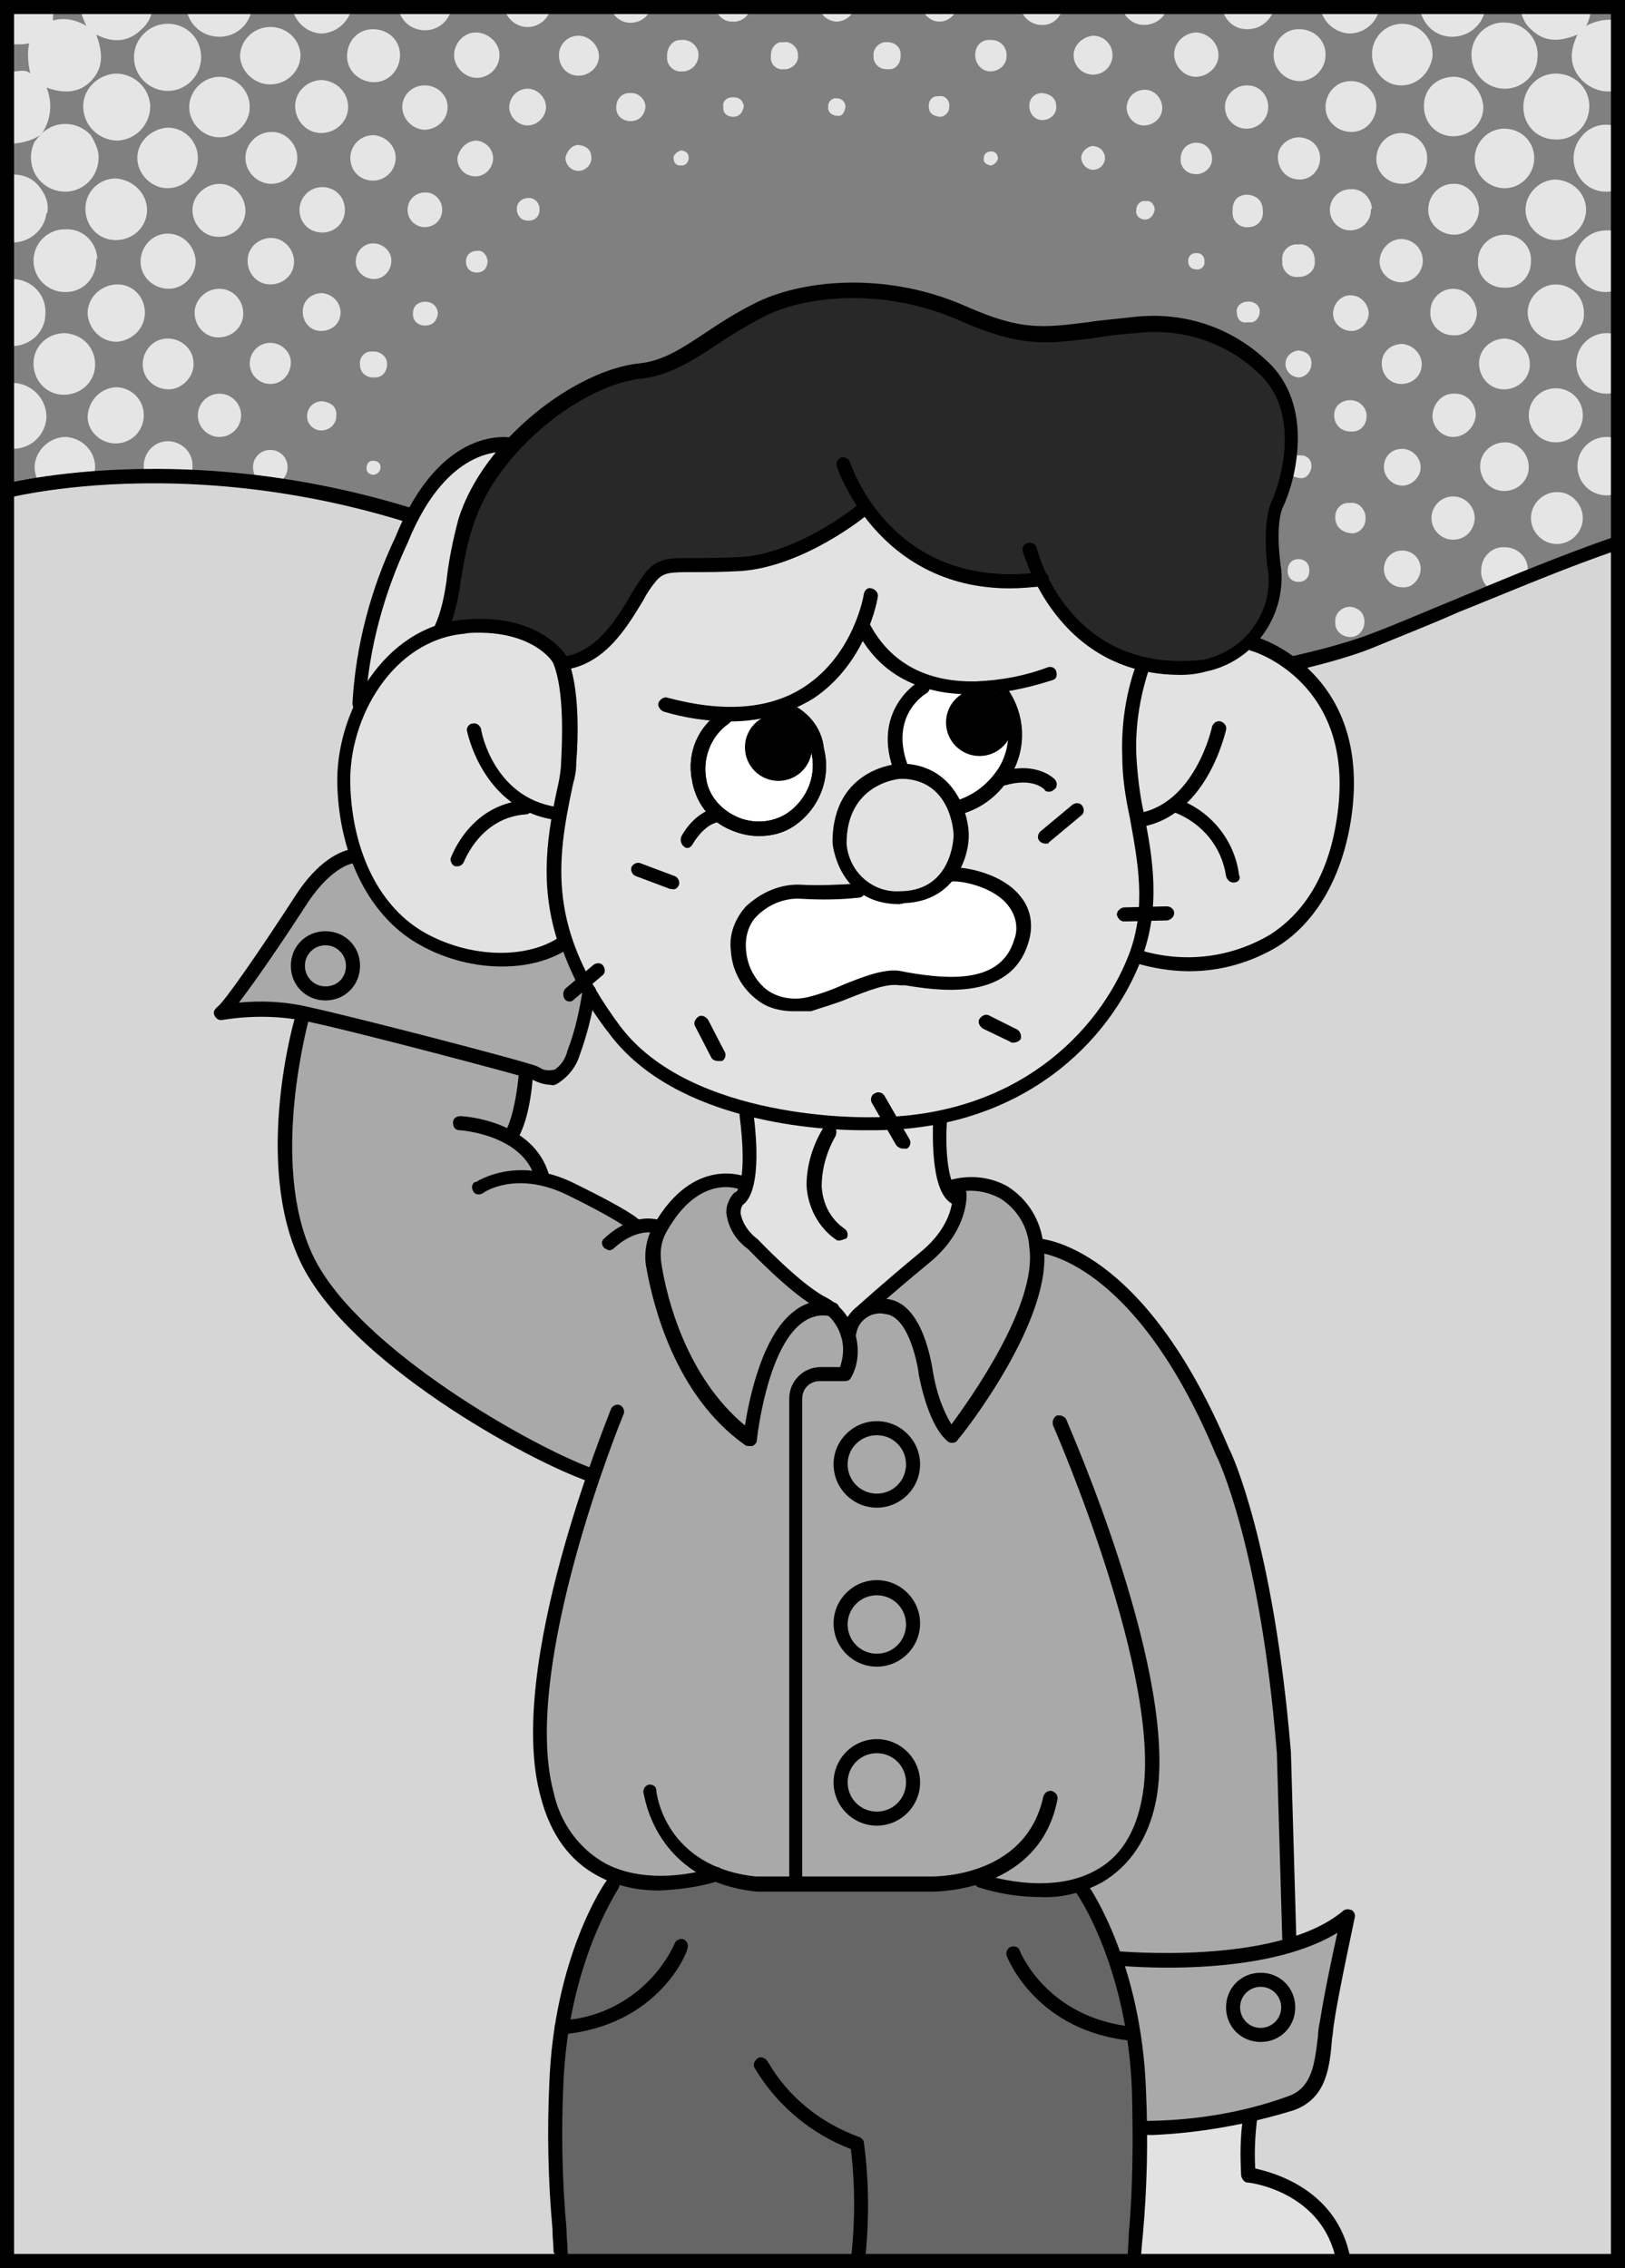 <svg version="1.1" id="_1" xmlns="http://www.w3.org/2000/svg" x="0" y="0" viewBox="0 0 150.3 209.7" style="enable-background:new 0 0 150.3 209.7" xml:space="preserve"><rect x="0" y="0" width="150.3" height="209.7" fill="#808080" stroke="none"/><style>.st0{fill:#e5e5e5}.st2{fill:#e2e2e2}.st5{fill:#fff}</style><path class="st0" d="M141.6 2.7c1.2 1.2 2.6 1.2 4.3.5-.8 1.7-.7 3 .4 4.2.9.9 2.2 1.3 3.4.9V1.9c-1-.2-2.1 0-3 .5.3-.5.4-1.1.5-1.7h-6.6c.1.7.4 1.5 1 2zM3.7 12.5l.2-.2c.8-1.2 1-2.8.4-4.2 1.7.6 3.1.5 4.2-.7s1-2.6.4-4.2c1.6.8 3 .7 4.2-.5.6-.5 1-1.3 1-2.1H7.4c.1.7.3 1.2.6 1.8-1-.6-2.1-.8-3.1-.5v-.4c.1-.3.1-.6.1-.9H.6v3.6c.6-.2 1.3 0 2.1-.2-.2.9-.1 1.9.1 2.8-.6-.6-1.7.1-2.2-.3v6.8c1.1 0 2.2-.2 3.1-.8zM149.7 1V.6h-.1c0 .2.1.3.1.4zM4.4 19.5c.1-.9-.3-1.7-.9-2.4-.7-.8-1.8-1.1-2.9-.9v6.2h.2c1.7.2 3.3-1 3.5-2.7.1 0 .1-.1.1-.2z"/><path class="st0" d="M13.9 9.8c0 1.7-1.3 3.1-3 3.2-1.7 0-3.1-1.3-3.2-3s1.3-3.1 3-3.2c1.7 0 3.1 1.3 3.2 3zM3.7 12.5l.2-.2c1.3-1.2 3.3-1.1 4.5.2.3.5.6 1.1.7 1.7.2 1.7-1 3.3-2.7 3.5s-3.3-1-3.5-2.7c-.1-.6 0-1.3.3-1.9.2-.2.3-.4.5-.6z"/><path class="st0" d="M18.6 5.1c.1 1.7-1.2 3.2-2.9 3.3-1.7.1-3.2-1.2-3.3-2.9v-.4c.1-1.7 1.6-3 3.3-2.9 1.6.1 2.8 1.3 2.9 2.9zM140.9 9.9c0-1.7 1.3-3.1 3-3.1s3.1 1.3 3.1 3-1.3 3.1-3 3.1h-.1c-1.7 0-3-1.3-3-3zM139 8.2c-1.7-.1-3-1.6-2.9-3.3.1-1.7 1.6-3 3.3-2.8 1.7.1 3 1.6 2.8 3.3-.1 1.6-1.5 2.9-3.2 2.8zM8.9 24.1c0 1.6-1.2 2.9-2.8 2.9H6c-1.6 0-2.9-1.3-2.9-2.9 0-1.6 1.3-2.9 2.9-2.9 1.6-.1 2.9 1.1 3 2.7-.1.1-.1.1-.1.2zM13.6 19.4c0 1.6-1.3 2.8-2.9 2.8-1.6 0-2.8-1.3-2.8-2.9 0-1.6 1.3-2.8 2.8-2.8 1.6.1 2.9 1.4 2.9 2.9zM8.8 33.7c0 1.6-1.3 2.8-2.9 2.8-1.6 0-2.8-1.3-2.8-2.9s1.3-2.8 2.9-2.8c1.6.1 2.8 1.3 2.8 2.9zM27.8 5.2c-.1 1.6-1.5 2.7-3 2.6-1.4-.1-2.6-1.3-2.6-2.7.1-1.6 1.5-2.7 3-2.6 1.5.1 2.6 1.3 2.6 2.7zM15.5 11.8c1.6 0 2.8 1.3 2.8 2.8 0 1.6-1.3 2.8-2.8 2.8-1.5 0-2.8-1.3-2.8-2.8 0-1.5 1.3-2.7 2.8-2.8zM23.1 9.9c0 1.5-1.3 2.8-2.8 2.8-1.5 0-2.8-1.3-2.8-2.8s1.3-2.8 2.8-2.8c1.5 0 2.8 1.2 2.8 2.8zM129.6 7.9c-1.5 0-2.7-1.3-2.7-2.9 0-1.5 1.2-2.8 2.8-2.8 1.5 0 2.8 1.2 2.8 2.8v.2c-.2 1.5-1.4 2.7-2.9 2.7zM146.7 19.4c0 1.5-1.3 2.8-2.8 2.8-1.5 0-2.8-1.3-2.8-2.8 0-1.5 1.3-2.8 2.8-2.8 1.6.1 2.8 1.3 2.8 2.8zM137.2 9.9c0 1.5-1.2 2.7-2.8 2.7-1.5 0-2.7-1.2-2.7-2.8s1.2-2.7 2.8-2.7h.1c1.4.1 2.5 1.3 2.6 2.8zM141.9 14.8c-.1 1.5-1.4 2.7-2.9 2.6s-2.7-1.4-2.6-2.9c.1-1.5 1.4-2.7 2.9-2.6 1.6.1 2.7 1.4 2.6 2.9zM13.4 28.9c0 1.5-1.2 2.6-2.6 2.7-1.5 0-2.6-1.2-2.7-2.6 0-1.5 1.2-2.6 2.6-2.7 1.5-.1 2.7 1.1 2.7 2.6zM143.9 31.5c-1.4 0-2.6-1.2-2.6-2.6 0-1.4 1.2-2.6 2.6-2.6 1.4 0 2.6 1.1 2.6 2.6.1 1.4-1.1 2.6-2.6 2.6.1 0 0 0 0 0zM10.7 35.8c1.4 0 2.6 1.1 2.6 2.6 0 1.4-1.1 2.6-2.6 2.6-1.4 0-2.6-1.1-2.6-2.5.1-1.5 1.2-2.6 2.6-2.7zM18.1 24.1c0 1.4-1.1 2.6-2.5 2.6S13 25.6 13 24.2s1.1-2.6 2.5-2.6 2.5 1.1 2.6 2.5zM146.4 38.4c0 1.4-1.1 2.5-2.5 2.5s-2.5-1.1-2.5-2.5 1.1-2.5 2.5-2.5 2.5 1.1 2.5 2.5zM146.4 47.9c0 1.3-1.1 2.4-2.4 2.4-1.3 0-2.4-1.1-2.4-2.4 0-1.3 1.1-2.4 2.4-2.4h.1c1.2 0 2.3 1.1 2.3 2.4zM20.2 21.9c-1.4 0-2.4-1.2-2.4-2.5S19 17 20.3 17s2.4 1.1 2.4 2.5c0 1.3-1.1 2.4-2.4 2.4h-.1zM120.2 2.7c1.3 0 2.4 1 2.4 2.3v.1c0 1.3-1.1 2.4-2.4 2.4-1.3 0-2.4-1.1-2.4-2.4 0-1.3 1-2.4 2.3-2.4h.1zM37 5.1c0 1.3-1 2.5-2.4 2.5-1.3 0-2.5-1-2.5-2.4s1-2.5 2.4-2.5 2.5 1 2.5 2.4zM32.2 9.9c0 1.3-1.1 2.4-2.5 2.4-1.3 0-2.4-1.1-2.4-2.5 0-1.3 1.1-2.4 2.5-2.4 1.4.1 2.4 1.2 2.4 2.5zM27.5 14.6c0 1.3-1.1 2.4-2.4 2.4-1.3 0-2.4-1.1-2.4-2.4 0-1.3 1.1-2.4 2.4-2.4h.1c1.2 0 2.3 1.1 2.3 2.4zM139.2 21.7c1.4 0 2.5 1.1 2.4 2.5 0 1.4-1.1 2.5-2.5 2.4-1.4 0-2.5-1.1-2.4-2.5 0-1.3 1.1-2.4 2.5-2.4zM136.8 19.3c0 1.3-1 2.4-2.3 2.4s-2.4-1-2.4-2.3c0-1.3 1-2.4 2.3-2.4 1.2-.1 2.3 1 2.4 2.3zM127.3 9.8c0 1.3-1 2.4-2.3 2.4-1.3 0-2.4-1-2.4-2.3s1-2.4 2.3-2.4h.1c1.2 0 2.3 1 2.3 2.3zM129.7 17c-1.3 0-2.4-1-2.4-2.3s1-2.4 2.3-2.4c1.3 0 2.4 1 2.4 2.3v.1c0 1.2-1 2.3-2.3 2.3zM15.6 36c-1.3 0-2.4-1-2.4-2.3 0-1.3 1-2.4 2.3-2.4s2.4 1 2.4 2.3v.1c0 1.2-1.1 2.3-2.3 2.3zM141.5 33.7c0 1.3-1.1 2.3-2.4 2.3s-2.3-1.1-2.3-2.4c0-1.3 1.1-2.3 2.4-2.3 1.3.1 2.3 1.1 2.3 2.4zM139.2 40.9c1.2 0 2.2 1 2.2 2.3 0 1.2-1 2.2-2.3 2.2-1.2 0-2.2-1-2.2-2.3 0-1.2 1-2.2 2.3-2.2zM20.3 26.7c1.2 0 2.2 1 2.2 2.3 0 1.2-1 2.2-2.3 2.2-1.2 0-2.2-1-2.2-2.3v-.1c.1-1.2 1.1-2.1 2.3-2.1zM139.1 54.9c-1.2 0-2.2-1-2.1-2.2 0-1.2 1-2.2 2.2-2.1 1.2 0 2.2 1 2.1 2.2 0 1.1-.9 2.1-2.2 2.1.1 0 0 0 0 0zM136.6 28.9c0 1.2-1 2.2-2.2 2.1-1.2 0-2.2-1-2.1-2.2 0-1.2 1-2.1 2.1-2.1 1.2 0 2.1 1 2.2 2.2zM46.2 5.1c0 1.2-1 2.1-2.1 2.1S42 6.2 42 5.1 42.9 3 44 3s2.2.9 2.2 2.1zM27.2 24.2c0 1.2-1 2.1-2.2 2.1-1.2 0-2.1-1-2.1-2.2 0-1.2 1-2.1 2.2-2.1 1.1 0 2.1 1 2.1 2.2zM39.2 12c-1.1-.1-2-1-2-2.2.1-1.2 1.1-2 2.3-1.9 1 .1 1.9.9 1.9 2 0 1.2-1 2.1-2.2 2.1zM29.8 17.3c1.2 0 2.1.9 2.1 2.1 0 1.2-.9 2.1-2.1 2.1-1.2 0-2.1-.9-2.1-2.1 0-1.1.9-2.1 2.1-2.1zM36.6 14.6c0 1.1-.9 2.1-2.1 2.1s-2.1-.9-2.1-2.1c0-1.1.9-2.1 2.1-2.1h.1c1.1.1 2 1 2 2.1zM112.7 5.1c0 1.1-1 2-2.1 2s-2-1-2-2.1 1-2 2.1-2c1.1.1 2 1 2 2.1zM20.3 36.4c1.1 0 2 .9 2 2s-.9 2-2 2-2-.9-2-2 .9-2 2-2zM134.4 40.4c-1.1 0-2-1-1.9-2.1s1-2 2.1-1.9c1.1 0 1.9.9 1.9 2-.1 1.1-1 2-2.1 2zM129.6 22.1c1.1 0 2 .9 2 2s-.9 2-2 2-2-.9-2-1.9c0-1.1.9-2.1 2-2.1zM117.3 9.9c0 1.1-.9 2-2 2s-2-.9-2-2 .9-2 2-2h.1c1.1 0 1.9.9 1.9 2zM134.4 49.9c-1.1 0-2-.9-2-2s.9-2 2-2 2 .9 2 2v.1c-.1 1.1-.9 1.9-2 1.9zM126.8 19.4c0 1.1-.9 1.9-1.9 1.9-1.1 0-1.9-.9-1.9-1.9 0-1 .8-1.9 1.9-1.9 1-.1 1.9.7 2 1.8-.1 0-.1 0-.1.1zM120.1 12.7c1.1 0 2 .8 2 1.9s-.8 2-1.9 2c-1.1 0-1.9-.8-2-1.9-.1-1 .7-1.9 1.8-2h.1zM25 35.5c-1 0-1.9-.8-1.9-1.9 0-1 .8-1.9 1.9-1.9 1 0 1.9.8 1.9 1.8 0 1.1-.8 2-1.9 2zM51.7 5.1c0-1 .8-1.8 1.8-1.8s1.9.9 1.9 1.9c0 1-.9 1.8-1.9 1.8-1 0-1.8-.8-1.8-1.9zM131.5 33.7c0 1-.8 1.8-1.9 1.8-1 0-1.8-.8-1.8-1.9 0-1 .8-1.8 1.9-1.8 1 .1 1.8.9 1.8 1.9zM101.1 3.3c1 0 1.8.8 1.8 1.8s-.8 1.8-1.8 1.8-1.8-.8-1.8-1.8c0-.9.8-1.7 1.8-1.8zM31.5 28.9c0 1-.8 1.7-1.8 1.7s-1.7-.8-1.7-1.8.8-1.7 1.8-1.7c1 .1 1.7.9 1.7 1.8zM48.8 8.2c.9 0 1.7.8 1.7 1.7s-.8 1.7-1.7 1.7-1.7-.8-1.7-1.7v-.1c.1-.9.8-1.6 1.7-1.6zM129.7 54.3c-.9 0-1.7-.7-1.7-1.7 0-.9.7-1.7 1.7-1.7.9 0 1.7.7 1.7 1.7v.1c-.1.9-.8 1.7-1.7 1.6zM129.7 41.5c.9 0 1.7.8 1.7 1.7 0 .9-.8 1.7-1.7 1.7-.9 0-1.7-.8-1.7-1.7 0-1 .7-1.7 1.7-1.7-.1 0 0 0 0 0zM126.6 28.9c0 .9-.7 1.7-1.6 1.7s-1.7-.7-1.7-1.6c0-.9.7-1.7 1.6-1.7.9 0 1.6.7 1.7 1.6zM36.2 24.1c0 .9-.7 1.7-1.6 1.7-.9 0-1.7-.7-1.7-1.6 0-.9.7-1.7 1.6-1.7.9 0 1.7.7 1.7 1.6zM44.1 13c.9.1 1.6.9 1.5 1.8-.1.9-.9 1.6-1.8 1.5-.9-.1-1.5-.8-1.5-1.7.2-.9.9-1.6 1.8-1.6zM40.9 19.4c0 .9-.7 1.6-1.6 1.6-.9 0-1.6-.7-1.6-1.6 0-.9.7-1.6 1.6-1.6h.1c.8 0 1.5.7 1.5 1.6zM26.6 43.2c0 .9-.7 1.6-1.6 1.6-.9 0-1.6-.7-1.6-1.6s.7-1.6 1.6-1.6c.9 0 1.6.7 1.6 1.6zM105.9 8.3c.9 0 1.6.8 1.6 1.7 0 .9-.8 1.6-1.7 1.6s-1.6-.8-1.6-1.7c.1-1 .8-1.6 1.7-1.6zM121.6 24.1c.1.8-.5 1.4-1.3 1.5h-.2c-.7.1-1.4-.4-1.5-1.2v-.3c-.1-.7.4-1.4 1.2-1.5h.3c.8-.1 1.4.5 1.5 1.3v.2zM124.9 37c.8 0 1.4.6 1.5 1.3v.2c0 .7-.5 1.4-1.3 1.4h-.2c-.8 0-1.5-.6-1.5-1.5s.7-1.4 1.5-1.4zM112.1 14.5c.1.8-.5 1.5-1.3 1.6h-.2c-.8 0-1.4-.6-1.4-1.3v-.1c0-.8.5-1.4 1.3-1.5h.2c.7 0 1.3.5 1.4 1.3zM115.4 18c.9.1 1.4.6 1.4 1.5.1.8-.5 1.5-1.3 1.5-.8.1-1.5-.5-1.5-1.3v-.2c0-1 .5-1.5 1.4-1.5zM64.6 5.1c0 .8-.6 1.4-1.3 1.5h-.2c-.7.1-1.4-.5-1.4-1.2v-.3c0-.7.5-1.4 1.2-1.4h.1c.8-.1 1.5.5 1.6 1.2v.2zM91.7 3.7c.8 0 1.4.6 1.4 1.4v.1c0 .8-.7 1.4-1.5 1.4s-1.4-.7-1.4-1.5c0-.9.6-1.5 1.5-1.4-.1 0-.1 0 0 0zM124.9 56.1c.8.1 1.3.6 1.3 1.4 0 .7-.5 1.4-1.3 1.4-.7 0-1.4-.5-1.4-1.3v-.2c0-.7.6-1.3 1.4-1.3zM59.7 9.9c-.1.8-.6 1.3-1.4 1.3-.7 0-1.3-.5-1.3-1.2v-.1c0-.7.5-1.3 1.2-1.3h.2c.7 0 1.3.6 1.3 1.3zM124.9 49.3c-.8-.1-1.4-.6-1.4-1.5 0-.7.5-1.3 1.2-1.3h.2c.7-.1 1.3.5 1.4 1.2v.3c0 .8-.7 1.4-1.4 1.3zM29.8 37.1c.9.1 1.4.6 1.3 1.4 0 .7-.6 1.3-1.4 1.3-.7 0-1.3-.6-1.3-1.3 0-.8.6-1.4 1.4-1.4zM82.1 3.9c.6 0 1.2.4 1.2 1.1v.2c0 .6-.4 1.2-1 1.2H82c-.6 0-1.1-.4-1.2-1v-.2c-.1-.6.4-1.2 1-1.3h.3zM73.8 5.1c.1.6-.4 1.2-1.1 1.3h-.2c-.6.1-1.2-.4-1.2-1v-.3c0-.6.4-1.2 1-1.2h.2c.6-.1 1.2.4 1.3 1v.2zM120.1 32.4c.8.1 1.2.5 1.2 1.2s-.5 1.2-1.1 1.3c-.7 0-1.2-.5-1.3-1.1v-.2c0-.6.5-1.1 1.2-1.2zM35.8 33.7c0 .6-.4 1.2-1.1 1.2h-.2c-.6 0-1.1-.4-1.2-1v-.2c-.1-.6.4-1.2 1-1.2h.3c.6 0 1.2.5 1.2 1.1v.1zM96.4 8.6c.8.1 1.3.5 1.3 1.3 0 .7-.6 1.2-1.3 1.2-.7 0-1.2-.6-1.2-1.3 0-.7.5-1.2 1.2-1.2-.1 0-.1 0 0 0zM53.5 13.4c.8.1 1.2.5 1.2 1.2s-.6 1.2-1.2 1.2c-.7 0-1.2-.6-1.2-1.2.1-.6.6-1.2 1.2-1.2zM40.5 29c-.1.7-.5 1.1-1.2 1.1-.6 0-1.1-.4-1.1-1v-.2c0-.6.5-1 1.1-1h.1c.6 0 1.1.5 1.1 1.1zM120.2 44.2c-.7-.1-1.1-.4-1.1-1.1 0-.6.4-1 1-1h.2c.6 0 1 .4 1 1v.1c-.1.6-.5 1.1-1.1 1zM49.9 19.4c0 .6-.4 1-1 1h-.1c-.6 0-1-.5-1-1.1 0-.6.5-1 1.1-1 .6 0 1 .5 1 1v.1zM102.2 14.6c0 .6-.5 1.1-1.1 1.1h-.1c-.6-.1-1-.6-1-1.2.1-.5.5-.9 1-1 .7 0 1.2.5 1.2 1.1zM45.1 24.1c0 .7-.4 1.1-1 1.1s-1-.4-1-1 .4-1 1-1c.5-.1.9.3 1 .9zM120.1 51.7c.6 0 1 .4 1 1v.1c0 .6-.4 1-1 1s-1-.4-1-1c0-.7.4-1.1 1-1.1 0 0 0-.1 0 0zM114.4 28.9c-.1-.5.3-.9.8-1h.1c.5-.1 1.1.2 1.2.7s-.2 1.1-.7 1.2h-.5c-.5.1-.9-.3-.9-.9zM68.8 9.8c-.1.6-.4 1-1 1-.5 0-.9-.3-.9-.8v-.1c-.1-.5.3-.9.8-.9h.2c.5 0 .8.3.9.8zM86.9 10.8c-.7-.1-1-.4-1-1 0-.5.3-.9.8-.9h.1c.5-.1.9.2 1 .7v.3c0 .5-.4.9-.9.9zM78.2 9.9c-.1.5-.3.9-.8.8-.4 0-.8-.3-.8-.7v-.2c0-.4.4-.8.8-.7h.1c.3 0 .7.3.7.8zM106.8 19.4c-.1.5-.4.9-.9.9s-.9-.4-.8-.9c0-.5.4-.9.9-.8.4-.1.8.3.8.8zM110.6 24.9c-.4 0-.7-.3-.7-.7v-.1c0-.4.3-.7.7-.7h.1c.4 0 .7.3.7.7v.2c0 .4-.4.7-.8.6zM116.1 38.4c0 .4-.3.7-.7.7h-.1c-.4 0-.7-.3-.7-.6v-.2c0-.4.3-.6.6-.6h.1c.4 0 .7.3.7.6l.1.1zM34.6 43.9c-.4 0-.7-.2-.7-.6 0-.4.2-.7.6-.7s.7.2.7.6c0 .3-.2.6-.6.7zM63 13.9c.5.1.7.3.7.7 0 .4-.3.7-.6.7h-.2c-.4 0-.6-.3-.6-.7v-.1c.1-.3.4-.5.7-.6zM115.3 56.8c.3 0 .6.2.6.6 0 .3-.3.6-.6.6s-.5-.2-.6-.5c.1-.4.3-.6.6-.7zM91.6 15.3c-.4-.1-.7-.3-.6-.7 0-.4.3-.6.7-.6s.6.3.6.7c-.1.3-.4.6-.7.6zM116.1 47.9c-.1.4-.3.7-.7.7-.3 0-.6-.3-.6-.6v-.1c0-.3.3-.6.6-.6.4-.1.6.3.7.6zM17.2.3c0 1.8 1.4 3.1 3.1 3.1 1.7 0 3.1-1.4 3-3.1h-6.1zM27 .3c0 1.5 1.3 2.8 2.8 2.8 1.5-.1 2.7-1.3 2.8-2.8H27zM36.8.3c0 1.4 1.1 2.5 2.5 2.5s2.5-1.1 2.5-2.5h-5zM46.6.3c0 1.2 1 2.2 2.2 2.2 1.2 0 2.2-1 2.2-2.2h-4.4zM56.4.3c.1 1.1 1 1.9 2.1 1.8 1-.1 1.7-.8 1.8-1.8h-3.9zM66.1.3c0 .9.7 1.7 1.6 1.7.9.1 1.7-.6 1.8-1.5V.3h-3.4zM75.7.3c0 .9.7 1.6 1.6 1.7.9 0 1.7-.6 1.8-1.6V.3h-3.4zM94.4.3c-.1 1 .7 1.9 1.8 2h.1c1 .1 1.9-.7 2-1.7V.3h-3.9zM85.2.3c0 .9.8 1.7 1.7 1.7.9 0 1.7-.8 1.7-1.7h-3.4zM103.7.3c.1 1.2 1.1 2.1 2.3 2 1.1-.1 2-.9 2-2h-4.3zM113 .3c0 1.3 1 2.4 2.3 2.4h.1c1.3 0 2.4-1 2.5-2.3V.3H113zM122.1.3c0 1.5 1.2 2.7 2.7 2.8 1.5 0 2.8-1.2 2.8-2.7V.3h-5.5zM131.3.3c0 1.7 1.3 3.1 3 3.1s3.1-1.3 3.1-3V.3h-6.1zM1.3 25.8c-.3 0-.5 0-.8.1v5.9c.2.1.4.2.6.2 1.7 0 3.1-1.3 3.1-3 .1-1.7-1.2-3.1-2.9-3.2zM1.3 35.4c-.2 0-.5 0-.7.1l.1 5.9c.2 0 .3.1.5.1 1.7 0 3-1.3 3.1-2.9 0-1.8-1.4-3.1-3-3.2zM8.6 44.2c.1-.3.2-.7.2-1 0-1.5-1.2-2.7-2.7-2.8-1.5 0-2.8 1.2-2.9 2.7 0 .7.2 1.3.6 1.8 1.3-.2 3-.5 4.8-.7zM17.7 43.8c.1-.2.1-.4.1-.6.1-1.3-.9-2.3-2.1-2.4-1.3-.1-2.3.9-2.4 2.1v.3c0 .2 0 .4.1.6 1.4 0 2.8-.1 4.3 0zM149.8 11.8c-.1 0-.1-.1-.2-.1-1.2-.4-2.5-.1-3.3.9-1.1 1.3-1 3.2.3 4.4.7.6 1.5.8 2.4.7.3 0 .5-.1.8-.2v-5.7zM149.8 21.5c-.4-.2-.8-.2-1.2-.2-1.6 0-2.9 1.2-2.9 2.8 0 1.6 1.2 2.9 2.8 2.9.4 0 .8-.1 1.2-.2l.1-5.3zM149.8 31.1c-.4-.2-.8-.3-1.2-.3-1.5 0-2.8 1.2-2.8 2.8 0 1.5 1.2 2.8 2.8 2.8.4 0 .8-.1 1.1-.3l.1-5zM149.8 40.7c-.4-.2-.8-.3-1.2-.3-1.5 0-2.7 1.2-2.7 2.7 0 1.5 1.2 2.7 2.7 2.7.4 0 .8-.1 1.2-.3v-4.8z"/><path d="M149.7 52.3V209H.6V47.2l.4-1.8c4-.9 26.7-5.2 52.4 8.9 28.4 15.5 64.2 8.8 73.6 5.1 6.9-2.7 15.2-6.5 22.5-9l.2 1.9z" style="fill:#d6d6d6"/><path d="M95.3 64.7c-13.2 0-28.4-2.3-42.2-9.8C26.8 40.4 3.5 45.4.9 46c-.3.1-.7-.1-.8-.5-.1-.3.1-.7.5-.8 2.6-.6 26.4-5.7 53.1 8.9 29.5 16.2 65.7 7.9 73.1 5 2.4-.9 4.9-2 7.6-3.1 5-2.1 10.1-4.2 15-5.9.3-.1.7.1.8.4.1.3-.1.7-.4.8-4.8 1.6-9.9 3.8-14.9 5.8-2.7 1.2-5.3 2.2-7.7 3.2-4 1.7-16.5 4.9-31.9 4.9z"/><path class="st2" d="M124.2 209.2c-1.2-7.1-8.8-8-8.8-8-.1-1.8-.1-3.6.2-5.4-3.7.6-7.5 1-11.2 1.1l-.8 12"/><path d="M104.9 208.8c.5-5.1.6-10.2.4-15.4-.4-11.7-5.2-18.6-5.2-18.6l-5.2-.2-4.6-.9-6.4.6H71.4l-4.6-.7-1.5-.4-2.1.8-4.2.1-2.4.2s-4.8 6.9-5.2 18.6c-.2 5.1 0 10.3.4 15.4l.1 1 53-.5z" style="fill:#666"/><path d="m119.2 179.8-.6-17.6c-1.6-19.4-5.6-27.8-5.6-27.8-7.9-18.9-17.2-19.1-17.2-19.1-1-6.5-6.7-5.9-7.8-5.5l.6 1.9-.7 2-3.7 4-3.6 2.9-1.3.6-.9 1.3-.9-.9-2.7-1.8-6.6-6.3c-.5-1.1-.4-2.4.4-3.3 0 0 .4-1.4-2.4-1s-4.9 4-4.9 4-.4-.3-2.2.2c-2.4-1.6-5-2.9-7.7-3.9l-1.1-.4s-1.1-3.1-2.9-3.6c.7-2 1.2-4.2 1.5-6.3.2 0 .3.1.5.2 1.1.4 2.5 1.2 3.7-1.8.7-1.9 1.2-3.8 1.5-5.7l-2.2-4.1-3.4.7-7-.3-3.7-2.1-3-3.2-2.6-3.7s-2.3.1-4.8 3.9-6.7 10-7.5 10.6c2.6-.4 5.3-.4 7.9.1l1.2.3-1.5-.3s-3.9 13.6.4 22.6 20.7 18 26.3 20l-.7 2.5c-6.6 20.9-4.4 29.7.6 33.3s11.1.9 11.1.9c1.4 1 1.5.9 11.5 1.1 11.1.3 13.5-.7 13.5-.7 3.6 2.4 9.5 1 9.5 1 1.2 2.2 2.2 4.6 3 6.9l2.4 15.3c4.7.1 9.4-.7 13.9-2.4 3.1-1.2 2.8-4.7 3.2-7.5s1.9-9.7 1.9-9.7c-1.6 1.2-3.4 2.2-5.4 2.7z" style="fill:#aaa9a9"/><path class="st2" d="m115.9 59.5-10-.1 2-12.9L80.7 44 64 46.3l-5.8 5.6-10.8-10.8s-6.2-1.3-10.2 8.8c-2.3 4.7-3.6 9.9-4 15.2l.3-.1c-1.2 2.4-1.8 5-1.7 7.6.2 6.8 3.2 11.9 7.4 14.2 4.2 2.1 9.1 2.1 13.3.2 1 2.9 2.5 5.7 4.4 8.1 3 4 7.7 6.2 12.2 7.4.4 5.8-.8 8.3-.8 8.3s-1.6 1.7 1.5 4.2c0 0 3.9 4.1 6.3 5.4.9.5 1.6 1.2 2.1 2.1l7.1-6.2 3.1-3.2v-2.3c-1.1-.8-1.3-4.7-1.3-7.4 8.2-1.5 15-7.1 18-14.8 7.3 2.2 17.4-.1 19.2-13s-8.4-16.1-8.4-16.1zm-64 1.6c-.3-.4-.6-.8-1-1.1l1.7-.5-.2 3.5c.4 2.5.5 5 .3 7.5 0 .6-.1 1.2-.3 1.8-.3 1.5-.6 3-.8 4.4l-.2 4.4c0-1.5 0-2.9.2-4.4l.8-13.7c-.1-.7-.3-1.3-.5-1.9z"/><path d="M119.2 179.9c-.3 0-.6-.3-.6-.6l-.5-17.2c-1.5-19-5.5-27.4-5.6-27.5-7.6-18.3-16.5-18.8-16.6-18.8-.4 0-.6-.3-.6-.7 0-.3.3-.6.6-.6.4 0 9.8.5 17.8 19.5.2.3 4.1 8.7 5.7 28l.5 17.2c-.1.5-.3.8-.7.7 0 .1 0 .1 0 0z"/><path d="M106.7 197.4h-1.2c-.4 0-.6-.3-.6-.7 0-.4.3-.6.7-.6 4.6 0 9.2-.7 13.6-2.3 2.2-.8 2.4-3.1 2.7-5.5 0-.5.1-1 .2-1.5.3-2 1.1-5.9 1.6-8.1-7 4.3-20 3.1-20.6 3-.4 0-.6-.3-.6-.7 0-.4.4-.6.7-.6.2 0 14.9 1.4 21-3.7.2-.2.5-.2.8-.1.2.1.4.4.3.7 0 .1-1.5 6.9-1.9 9.7-.1.5-.1 1-.2 1.5-.2 2.6-.5 5.5-3.5 6.6-4.2 1.3-8.6 2.1-13 2.3z"/><path d="M124.2 209.6c-.3 0-.6-.2-.6-.5-1.2-6.4-7.9-7.3-8.2-7.3-.3 0-.5-.3-.6-.6-.1-1.9-.1-3.7.2-5.6 0-.4.4-.6.7-.6.4.1.6.4.6.7-.2 1.6-.3 3.2-.2 4.8 1.8.4 7.6 2 8.8 8.3.1.4-.2.7-.5.8h-.2zM116.6 188.8c-1.8 0-3.2-1.4-3.2-3.2 0-1.8 1.4-3.2 3.2-3.2s3.2 1.4 3.2 3.2c0 1.8-1.4 3.2-3.2 3.2zm0-5.1c-1 0-1.9.8-1.9 1.9 0 1 .8 1.9 1.9 1.9 1 0 1.9-.8 1.9-1.9 0-1-.8-1.9-1.9-1.9zM33.2 65.7c-.4 0-.6-.3-.6-.7.3-5.3 1.7-10.6 4-15.4 4.2-10.4 10.6-9.2 10.9-9.1.4.1.6.4.5.8-.1.3-.4.6-.8.5-.2 0-5.7-1-9.5 8.4-2.2 4.7-3.6 9.8-3.9 15 .1.3-.2.5-.6.5zM50.9 100.3c-.5 0-1.1-.2-1.5-.4l-.2-.1c-1.1-.4-17-4.6-21-5.4-2.5-.5-5.1-.5-7.6-.1-.4.1-.7-.2-.8-.5-.1-.3.1-.5.3-.7.6-.4 3.6-4.7 7.3-10.4 2.7-4.1 5.2-4.2 5.3-4.2.4 0 .7.3.7.6 0 .4-.3.7-.6.7-.1 0-2 .2-4.3 3.6-1.8 2.8-4.7 7.1-6.4 9.3 2.1-.2 4.3-.1 6.4.4 4.2.9 20 5 21.2 5.5l.2.1c.4.3.9.3 1.4.2.6-.4 1-1 1.2-1.8.7-1.8 1.1-3.7 1.4-5.6.1-.4.4-.6.7-.5.3.1.6.4.5.7-.3 2-.8 4-1.5 5.9-.3 1-1 1.9-1.9 2.5-.3.2-.5.3-.8.2z"/><path d="M30.1 92.5c-1.8 0-3.2-1.4-3.2-3.2 0-1.8 1.4-3.2 3.2-3.2 1.8 0 3.2 1.4 3.2 3.2 0 1.8-1.4 3.2-3.2 3.2zm0-5.1c-1 0-1.9.8-1.9 1.9 0 1 .8 1.9 1.9 1.9s1.9-.8 1.9-1.9c0-1-.8-1.9-1.9-1.9zM47.3 105.7c-.4 0-.7-.3-.7-.6 0-.1 0-.2.1-.4 1-1.7 1.3-5.5 1.3-5.6 0-.4.3-.6.7-.6.4 0 .6.3.6.7 0 .2-.2 4.2-1.5 6.2-.1.2-.3.3-.5.3z"/><path d="M50.1 109.5c-.3 0-.6-.2-.6-.5-1.1-4.1-6.9-4.5-7-4.5-.4 0-.6-.3-.6-.7 0-.4.3-.6.7-.6.3 0 6.8.4 8.2 5.5.1.4-.1.7-.5.8h-.2z"/><path d="M58.7 113.9c-.2 0-.3-.1-.5-.2 0 0-1-.9-5.7-3.2s-7.7-.3-7.8-.2c-.3.2-.7.2-.9-.1s-.2-.7.1-.9h.1c.2-.1 3.8-2.5 9.1.1 4.9 2.4 6 3.3 6 3.4.2.3.2.7 0 .9-.1.2-.2.2-.4.2z"/><path d="M56.4 115.6c-.2 0-.3-.1-.5-.2-.3-.3-.3-.7 0-.9.1-.1 2.6-2.6 5.4-1.6.3.1.5.5.4.8-.1.3-.5.5-.8.4-2-.7-4 1.2-4.1 1.3-.1.1-.3.2-.4.2zM54.7 137h-.2c-5.8-2-22.3-11.1-26.7-20.3s-.6-22.5-.4-23c.1-.3.5-.5.8-.4s.5.5.4.8c0 .1-3.8 13.5.4 22.1s20.5 17.7 25.9 19.6c.3.1.5.5.4.8-.1.3-.3.4-.6.4z"/><path class="st5" d="M88.7 74.6c1.9-.5 3.5-1.8 4.4-3.6 1.2-2.2 1.1-4.9-.3-7l-7.5-.5s-4.1 2.4-1.9 7.8l2.9 1.1 1.4 1.4M67 66.3c-2.6 1.8-3.2 5.3-1.5 7.8 1.7 2.5 5 3.2 7.6 1.6 2.1-1.4 3.1-4 2.5-6.5-.2-1.7-1.4-3.2-3.1-3.8"/><path d="M70.2 77.3c-.9 0-1.8-.2-2.7-.6-1.9-.8-3.2-2.6-3.5-4.6-.5-2.5.6-5 2.7-6.3.3-.2.7-.2.9.1.2.3.2.7-.1.9l-.1.1c-1.6 1.1-2.4 3.1-2.1 5 .2 1.6 1.3 2.9 2.8 3.6 1.5.7 3.3.6 4.7-.3 1.9-1.3 2.8-3.6 2.2-5.8-.2-1-.9-2.9-2.6-3.3-.4-.1-.6-.4-.5-.7s.4-.6.7-.5h.1c1.9.7 3.3 2.3 3.5 4.3.7 2.7-.4 5.6-2.8 7.2-.9.6-2 .9-3.2.9z"/><path class="st5" d="M79.4 82.3c-1.7.2-3.5.2-5.2.1-2.4-.1-6.2 1.6-5.9 5.4s3.4 5.7 6.5 4.9 6.4-2.7 8.5-2.4 9.5 2 11.1-3.3c1.5-4.8-4.9-6.3-6.6-6.1l-1.2 1.4-2.6.9-2.9-.5"/><path d="M116.7 33.8c-3.2-2.9-7.4-4.3-11.7-3.8-7.5.7-9.1 2-15.9-1s-14.6-2.6-19.1-.3-7.2 5.2-10.8 5.5c-5.7.6-14 6.8-16.2 13.9-.6 1.8-1 3.6-1.2 5.5-.1 1.5-.5 3-1.1 4.4l1.5-.2 5.6.1 4.5 3.4c4.6-.8 6.5-6.5 8-8s2.7-.8 8.2-1.1 11.3-5 11.3-5l4.4 4 3.9 1.8 3.9.7 4.2-.2c1.7 3.5 6 9.2 15 8.1 4.1-.9 6.9-4.6 6.5-8.8 0 0-.6-4.3.3-6.2.9-1.4 3.4-8.6-1.3-12.8z" style="fill:#282828"/><path d="M93.4 54.4c-12.3 0-16-11.2-16-11.3-.1-.3.1-.7.4-.8.3-.1.7.1.8.4.2.5 4 12 17.7 10.2.4 0 .7.2.7.6 0 .4-.2.7-.6.7-.9.1-2 .2-3 .2z"/><path d="M109.2 62.4c-11.6 0-14.5-11.3-14.6-11.4-.1-.4.1-.7.5-.8.3-.1.7.1.8.5.1.5 3.1 11.7 15.4 10.3 3.8-.8 6.4-4.3 6-8.1-.1-.4-.6-4.5.3-6.5s2.8-8.4-1.3-12c-3-2.8-7.1-4.1-11.2-3.6-1.6.1-3 .3-4.2.5-4.2.5-6.5.8-12-1.6-7.1-3.2-14.6-2.4-18.5-.3-1.5.8-2.8 1.6-4 2.4-2.4 1.6-4.5 2.9-7 3.2-5.4.5-13.4 6.6-15.6 13.5-.6 1.7-.9 3.5-1.2 5.3-.2 1.6-.6 3.2-1.2 4.7-.2.3-.5.5-.9.3-.3-.2-.5-.5-.3-.9.6-1.3.9-2.8 1.1-4.2.2-1.9.6-3.8 1.1-5.7 2.3-7.4 10.9-13.8 16.7-14.4 2.2-.2 4-1.4 6.4-3 1.2-.8 2.6-1.7 4.2-2.5 4.2-2.2 12.1-3.1 19.6.2 5.2 2.3 7.1 2 11.3 1.5 1.2-.2 2.6-.3 4.3-.5 4.5-.5 8.9.9 12.2 4 4.6 4.1 2.7 11.2 1.6 13.5-.7 1.4-.4 4.6-.2 5.8.4 4.5-2.6 8.6-7 9.5-.7.2-1.5.3-2.3.3z"/><path d="M52.3 62c-.4 0-.6-.3-.6-.7 0-.3.2-.6.5-.6 3.1-.5 4.9-3.6 6.2-5.8.4-.7.9-1.4 1.4-2.1 1.2-1.3 2.3-1.2 4.5-1.2 1.1 0 2.4 0 4.2-.1 5.3-.3 10.9-4.8 10.9-4.9.3-.2.7-.2.9.1.2.3.2.7-.1.9-.2.2-5.9 4.8-11.7 5.2-1.8.1-3.2.1-4.3.1-2.2 0-2.8 0-3.5.8-.5.6-.9 1.2-1.2 1.8-1.4 2.3-3.4 5.8-7.1 6.4h-.1z"/><path d="M79.7 104.5c-3.5 0-17.2-.6-23.4-9-1.8-2.3-3.2-4.8-4.2-7.5-3.5 2-8.9 1.8-13.2-.6-4.6-2.5-7.5-8.1-7.7-14.8S35.5 58 42.8 57.3c7.1-.7 9.6 3.3 9.7 3.5v.1c1.1 2.6 1 7.2.8 9.6 0 .7-.1 1.3-.3 2-1.6 7.4-2.3 13.4 4.3 22.3s23 8.5 23.2 8.5h.2c13.2 0 20.9-7.8 23.7-15 1.7-4.4.8-8.8.1-12.7-.4-1.9-.7-3.7-.7-5.7-.1-2.8.3-5.6 1.2-8.2.1-.3.5-.5.8-.4.3.1.5.5.4.8-.8 2.5-1.2 5.1-1.1 7.7.1 1.8.3 3.6.7 5.4.8 4 1.6 8.6-.2 13.4-2.9 7.7-11.1 16-25.1 15.9h-.8zm-35.4-46c-.5 0-.9 0-1.4.1-6.5.6-10.7 7.7-10.5 14s2.8 11.4 7 13.7c4 2.2 9 2.4 12.1.5-1.6-5.2-.9-9.7.2-14.6.1-.6.2-1.2.2-1.8.1-1.9.3-6.5-.7-9-.1-.4-2-2.9-6.9-2.9z"/><path d="M51.3 75.8c-6.7-1-8.1-8.2-8.1-8.2-.1-.3.2-.7.5-.7.4-.1.7.2.8.5 0 .3 1.2 6.3 6.9 7.2.4.1.6.4.5.8-.1.2-.3.4-.6.4z"/><path d="M42.3 80.1h-.2c-.3-.1-.5-.5-.4-.8.1-.2 1.8-4.9 6.8-5.3.4 0 .7.2.7.6 0 .4-.2.7-.6.7-4.1.3-5.6 4.2-5.7 4.4-.1.2-.3.4-.6.4zM110 89.8c-1.7 0-3.5-.3-5.1-.8-.3-.1-.5-.5-.4-.8.1-.3.5-.5.8-.4 4.1 1.3 8.5.8 12.2-1.4 3.4-2.2 5.5-5.9 6.2-11.1 1.7-12.2-7.8-15.1-7.9-15.1-.4-.1-.6-.4-.5-.8.1-.4.4-.6.8-.5h.1c.1 0 10.7 3.2 8.8 16.6-.8 5.5-3.2 9.7-6.8 12-2.5 1.5-5.3 2.3-8.2 2.3z"/><path d="M105.3 76.5c-.4 0-.7-.2-.7-.6s.2-.7.6-.7c5.3-.8 6.9-7.9 6.9-8 .1-.3.4-.6.8-.5.3.1.6.4.5.8-.1.3-1.8 8.1-8.1 9z"/><path d="M114.1 81.6c-.3 0-.6-.2-.7-.6-.4-2.7-2.2-4.9-4.8-5.9-.3-.1-.5-.5-.4-.8s.5-.5.8-.4c3 1.1 5.2 3.8 5.6 7 .2.4-.1.7-.5.7.1 0 .1 0 0 0zM67.6 66.7c-2.1 0-4.2-.3-6.2-.9-.3-.1-.6-.5-.5-.8.1-.3.5-.6.8-.5 5.2 1.4 9.5 1.1 12.7-1 4.6-3 5.5-8.5 5.5-8.6.1-.4.4-.6.7-.5.4.1.6.4.6.7 0 .2-1 6.2-6 9.5-2.3 1.4-4.9 2.1-7.6 2.1z"/><path d="M89.8 64.2c-3.8 0-8.1-1.2-10.5-5.8-.2-.3 0-.7.3-.9.3-.2.7 0 .9.3 1.9 3.5 5.2 5.3 9.8 5.2 2.3-.1 4.5-.5 6.6-1.3.3-.1.7 0 .8.4s0 .7-.4.8c-2.5.8-5 1.3-7.5 1.3zM83.2 83.6c-5.7 0-6.2-5.6-6.2-5.7 0-7 6.2-7.3 6.3-7.3h.1c4.7.1 6.1 4.3 6.2 6.4s-1.2 6.3-5.9 6.5l-.5.1zm.2-11.6c-.4 0-5.1.5-5.1 6 .2 2.6 2.4 4.6 5 4.4h.2c4.6-.2 4.7-5 4.7-5.2s-.2-5.1-4.8-5.2zM104 85.2c-.4 0-.6-.3-.7-.6 0-.4.3-.6.6-.7l4-.1c.4 0 .7.3.7.6 0 .4-.3.6-.6.7l-4 .1zM96.7 78c-.4 0-.7-.3-.7-.6 0-.2.1-.4.2-.5l3-2.5c.3-.2.7-.2.9.1s.2.7-.1.9l-3 2.5c0 .1-.1.1-.3.1zM62.2 82.2H62L58.8 81c-.3-.1-.5-.5-.4-.8.1-.3.5-.5.8-.4l3.2 1.2c.3.1.5.5.4.8-.1.3-.4.5-.6.4zM52.7 92.6c-.4 0-.6-.3-.6-.7 0-.2.1-.4.2-.5l2.6-2.2c.3-.2.7-.2.9.1.2.3.2.7-.1.9l-2.6 2.2c-.1.1-.2.2-.4.2zM66.4 98.1c-.2 0-.5-.1-.6-.3l-1.5-2.9c-.2-.3 0-.7.3-.9.3-.2.7 0 .9.3l1.5 2.9c.2.3.1.7-.2.9h-.4zM83.5 106.2c-.2 0-.4-.1-.6-.3l-2.3-4c-.1-.3 0-.7.3-.8.3-.2.7-.1.9.2l2.3 4c.2.3.1.7-.2.9h-.4zM93.7 96.4c-.1 0-.2 0-.3-.1l-2.5-1.2c-.3-.2-.5-.6-.3-.9s.6-.5.9-.3l2.6 1.3c.3.2.4.6.3.9-.2.2-.4.3-.7.3z"/><path d="M83.4 72c-.3 0-.5-.2-.6-.4C80.4 65.7 85 63 85 63c.3-.2.7-.1.9.2.2.3.1.7-.2.9-.2.1-3.6 2.2-1.6 7 .1.3 0 .7-.3.8-.2.1-.3.1-.4.1zM88.7 75.2c-.4 0-.7-.3-.7-.6s.2-.6.5-.6c1.7-.5 3.1-1.7 4-3.2 1.1-2 1-4.5-.3-6.3-.2-.3-.2-.7.1-.9.3-.2.7-.2.9.1 1.6 2.3 1.8 5.3.4 7.8-1 1.9-2.8 3.3-4.8 3.8 0-.1 0-.1-.1-.1zM70.2 77.3c-.9 0-1.8-.2-2.7-.6-1.9-.8-3.2-2.6-3.5-4.6-.5-2.5.6-5 2.7-6.3.3-.2.7-.2.9.1.2.3.2.7-.1.9l-.1.1c-1.6 1.1-2.4 3.1-2.1 5 .2 1.6 1.3 2.9 2.8 3.6 1.5.7 3.3.6 4.7-.3 1.9-1.3 2.8-3.6 2.2-5.8-.2-1-.9-2.9-2.6-3.3-.4-.1-.6-.4-.5-.7s.4-.6.7-.5h.1c1.9.7 3.3 2.3 3.5 4.3.7 2.7-.4 5.6-2.8 7.2-.9.6-2 .9-3.2.9zM73.4 93.5c-1.2 0-2.4-.3-3.3-1-1.5-1.1-2.4-2.8-2.5-4.6-.2-1.5.4-3 1.4-4.1 1.4-1.3 3.2-2.1 5.1-2 1.7.1 3.4 0 5.2-.1.4 0 .7.2.7.6 0 .4-.2.7-.6.7-1.8.2-3.6.2-5.3.1-1.5-.1-3 .5-4.1 1.6-.8.8-1.1 2-1 3.1.1 1.5.8 2.8 1.9 3.7 1.1.8 2.5 1 3.8.7 1.2-.3 2.3-.7 3.4-1.2 2-.8 3.9-1.5 5.3-1.2l.5.1c4 .7 8.7 1 9.9-3 .4-1 .2-2.2-.5-3.1-1.3-1.8-4.4-2.4-5.3-2.3-.4 0-.7-.2-.7-.6 0-.4.2-.7.6-.7 1.2-.1 4.8.5 6.5 2.7 1 1.2 1.2 2.8.7 4.3-1.7 5.6-8.8 4.3-11.4 3.9h-.5c-1.2-.2-2.9.5-4.7 1.2-1.2.5-2.3.8-3.5 1.2h-1.6z"/><circle cx="90.6" cy="66.8" r="3.1"/><circle cx="72" cy="69.1" r="3.1"/><path d="M73.7 174.8c-.4 0-.7-.3-.7-.6v-44.9c0-1.6 1.3-2.9 2.9-2.9h1.8c.3-.9.4-1.9.1-2.8-.3-1.1-1.1-2.1-2.1-2.6-2.5-1.3-6.3-5.3-6.5-5.5-1.1-.8-1.8-1.9-2-3.2-.1-.7.2-1.4.6-1.9.1-.1.2-.2.3-.2 0 0 1.1-.9.3-7.1 0-.4.2-.7.6-.7.4 0 .7.2.7.6.8 6.4-.4 8-1 8.4-.2.3-.2.6-.2.8.2 1 .8 1.8 1.6 2.4.1.1 3.9 4.1 6.2 5.3 1.4.7 2.4 2 2.8 3.4.4 1.4.3 2.9-.4 4.1-.1.2-.3.3-.6.3h-2.3c-.9 0-1.6.7-1.6 1.6v44.9c.1.3-.2.6-.5.6zM88.3 111.3c-.1 0-.3 0-.4-.1-1.9-1.3-1.6-6.7-1.6-7.8 0-.3.3-.6.7-.6.4 0 .6.3.6.7-.2 2.3 0 5.9 1 6.6.3.2.4.6.2.9-.1.2-.3.3-.5.3z"/><path d="M69.3 133.7c-.1 0-.3 0-.4-.1-6.5-4.6-8.5-13-9.1-16.3-.3-1.4 0-2.9.7-4.1 3.7-6.4 8.4-4.4 8.5-4.4.3.1.5.5.4.8-.1.3-.5.5-.8.4h-.1c-.2-.1-3.8-1.5-6.8 3.8-.6 1-.7 2.1-.5 3.2.5 3.1 2.3 10.3 7.7 14.8.4-2.5 1.6-8.4 4.6-10.6 1-.8 2.3-1.1 3.6-.8.4.1.6.4.5.8-.1.4-.4.6-.8.5-.9-.2-1.8 0-2.6.6-3.3 2.4-4.2 10.8-4.2 10.9 0 .2-.2.4-.4.5h-.3zM88.1 133.4c-.1 0-.3 0-.4-.1-1.8-1.4-2.6-5.6-2.7-6.1-.2-1.6-1.1-5.5-3.1-5.7-1.2-.3-2.5.5-2.7 1.8-.1.4-.4.6-.8.5-.4-.1-.6-.4-.5-.8.4-1.9 2.2-3.2 4.1-2.9 3.4.3 4.2 6.2 4.3 6.8.3 1.7.8 3.3 1.7 4.8 1.7-2.3 8-11.1 7.2-16.4-.1-1.8-1.1-3.5-2.7-4.5-1.3-.7-2.8-.9-4.2-.5-.3.1-.7 0-.8-.4s0-.7.4-.8c1.8-.5 3.7-.3 5.3.6 1.9 1.2 3.1 3.2 3.3 5.4 1.1 6.7-7.5 17.6-7.9 18-.1.2-.3.3-.5.3z"/><path d="M79.8 121.9c-.4 0-.6-.3-.6-.7 0-.2.1-.4.2-.5 0 0 2.2-2 5.7-4.9 3.2-2.6 3-5.2 3-5.3 0-.4.2-.7.6-.7.4 0 .7.2.7.6 0 .1.2 3.4-3.5 6.4-3.4 2.8-5.6 4.8-5.7 4.8-.1.3-.2.3-.4.3zM86.2 174.9H70c-9.6-1-10.4-9.1-10.5-9.2 0-.4.3-.7.6-.7s.6.2.6.5.8 7.1 9.2 8h16.2c.4 0 8.8.1 10.4-7.4.1-.3.4-.6.8-.5.3.1.6.4.5.8-1.6 8.3-10.7 8.5-11.6 8.5z"/><path d="M96.2 175.4c-1.9 0-3.8-.3-5.7-.9-.3-.1-.5-.5-.4-.8.1-.3.5-.5.8-.4.1 0 6.1 2.1 10.5-.4 2.2-1.2 3.6-3.4 4.2-6.5 2.2-10.8-8.1-34.4-8.2-34.6-.1-.3 0-.7.3-.9.3-.1.7 0 .9.3.4 1 10.6 24.1 8.3 35.4-.7 3.4-2.4 5.9-4.9 7.4-1.8 1-3.8 1.5-5.8 1.4zM81.1 139.4c-2.2 0-4-1.8-4-4s1.8-4 4-4 4 1.8 4 4-1.8 4-4 4zm0-6.7c-1.5 0-2.7 1.2-2.7 2.7 0 1.5 1.2 2.7 2.7 2.7 1.5 0 2.7-1.2 2.7-2.7 0-1.5-1.2-2.7-2.7-2.7zM81.1 154.1c-2.2 0-4-1.8-4-4s1.8-4 4-4 4 1.8 4 4-1.8 4-4 4zm0-6.6c-1.5 0-2.7 1.2-2.7 2.7 0 1.5 1.2 2.7 2.7 2.7 1.5 0 2.7-1.2 2.7-2.7 0-1.5-1.2-2.7-2.7-2.7zM81.1 168.8c-2.2 0-4-1.8-4-4s1.8-4 4-4 4 1.8 4 4-1.8 4-4 4zm0-6.7c-1.5 0-2.7 1.2-2.7 2.7 0 1.5 1.2 2.7 2.7 2.7 1.5 0 2.7-1.2 2.7-2.7 0-1.5-1.2-2.7-2.7-2.7zM77.6 114.7c-.1 0-.2 0-.3-.1-1.6-1.1-2.6-3-2.7-5 0-1.9.6-3.8 1.6-5.4.2-.3.6-.3.9-.1.3.2.3.6.2.9-.8 1.4-1.3 3-1.3 4.7.1 1.6.8 3 2.1 3.9.3.2.4.6.2.9-.3.1-.5.2-.7.2zM79.3 209.6c-.4 0-.7-.4-.6-.7.4-3.4.4-6.8 0-10.2-3.7-1.4-6.9-4.1-8.9-7.5-.2-.3 0-.7.3-.9.3-.2.7 0 .9.3 1.9 3.3 4.9 5.7 8.5 7 .2.1.4.3.4.5.5 3.6.5 7.3.1 11 0 .3-.3.6-.7.5z"/><path d="M104.9 209.4c-.4 0-.6-.3-.6-.7 0-.6.1-1.4.1-2.1.4-4.4.4-8.8.3-13.2-.4-11.4-5-18.2-5.1-18.3-.2-.3-.1-.7.2-.9.3-.2.7-.1.9.2.2.3 4.9 7.2 5.3 19 .2 4.4.1 8.9-.3 13.3-.1.8-.1 1.4-.2 2.1.1.4-.2.6-.6.6z"/><path d="M104.8 188.7c-8.9-.8-11.6-7.6-11.7-7.9-.1-.3.1-.7.4-.8.3-.1.7 0 .8.3.1.3 2.6 6.3 10.5 7.1.4 0 .6.4.6.7 0 .4-.3.6-.6.6zM63.6 78.4c-.1 0-.2 0-.3-.1-.3-.2-.4-.6-.3-.9 0-.1 1.3-2.5 3.4-2.7.4 0 .7.2.7.6 0 .4-.2.7-.6.7-1.4.2-2.4 2-2.4 2-.1.2-.3.4-.5.4zM97.1 73.2c-.2 0-.4 0-.5-.2-.1-.1-1.1-1.1-3.6-.4-.3.1-.7-.1-.8-.5-.1-.3.1-.7.5-.8 3.3-.9 4.8.7 4.9.8.2.3.2.7-.1.9-.1.1-.3.2-.4.2zM61 174.8c-2 0-3.9-.4-5.6-1.3-2.7-1.4-4.5-3.9-5.4-7.4-3.3-12 6.2-34.9 6.5-35.8.1-.3.5-.5.8-.4.3.1.5.5.4.8-.1.2-9.6 23.4-6.5 35 .6 2.8 2.3 5.2 4.8 6.6 4.4 2.3 9.9.4 10 .4.3-.2.7 0 .9.3.2.3 0 .7-.3.9h-.1c-1.9.6-3.7.8-5.5.9z"/><path d="M51.9 208.8c-.3 0-.6-.3-.7-.6 0-.6-.1-1.3-.1-2.1-.4-4.4-.5-8.9-.3-13.3.4-11.8 5.1-18.7 5.3-18.9.2-.3.6-.4.9-.2s.4.6.2.9c0 .1-4.7 6.9-5.1 18.3-.2 4.4-.1 8.8.3 13.2 0 .8.1 1.5.1 2.1.1.3-.2.6-.6.6z"/><path d="M52 188.1c-.3 0-.6-.3-.7-.6 0-.4.2-.7.6-.7 4.5-.2 8.6-3 10.5-7.1.1-.3.5-.5.8-.4s.5.5.4.8c0 .4-2.7 7.2-11.6 8z"/><path d="M150.3 209.7H0V0h150.3v209.7zm-149-1.3H149V1.3H1.3v207.1z"/></svg>